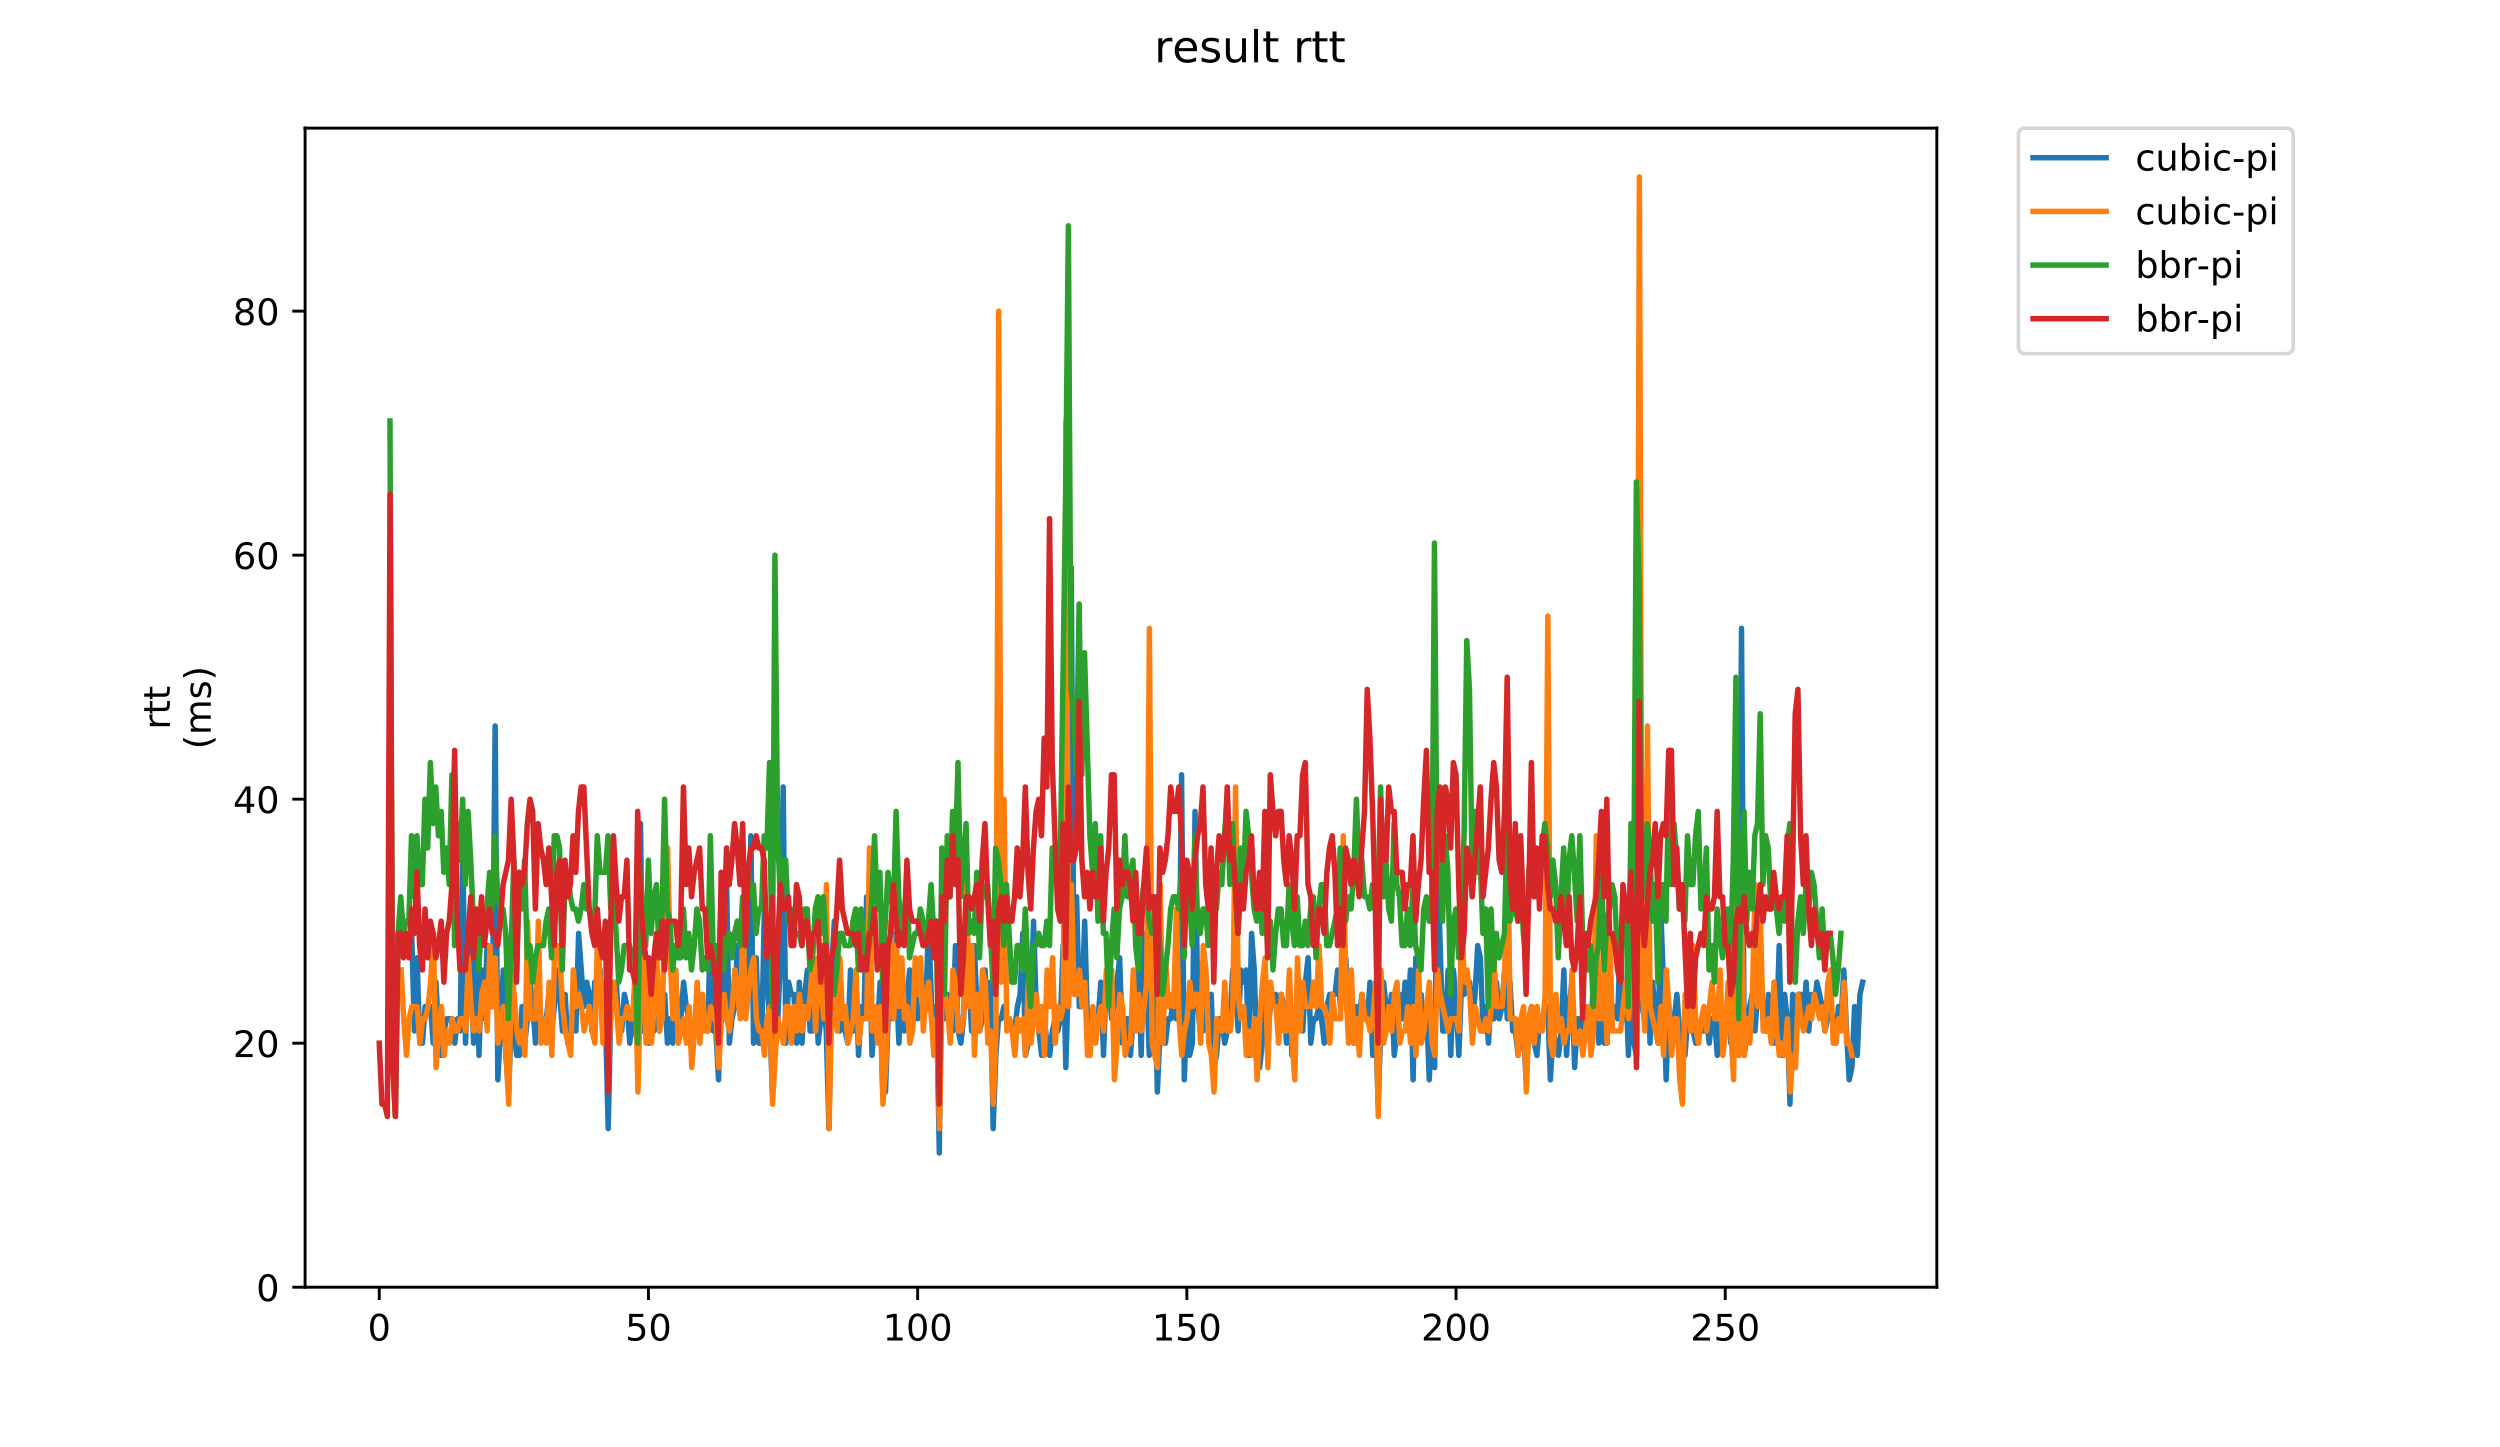 <?xml version="1.0" encoding="utf-8" standalone="no"?>
<!DOCTYPE svg PUBLIC "-//W3C//DTD SVG 1.1//EN"
  "http://www.w3.org/Graphics/SVG/1.1/DTD/svg11.dtd">
<!-- Created with matplotlib (https://matplotlib.org/) -->
<svg height="396pt" version="1.1" viewBox="0 0 684 396" width="684pt" xmlns="http://www.w3.org/2000/svg" xmlns:xlink="http://www.w3.org/1999/xlink">
 <defs>
  <style type="text/css">
*{stroke-linecap:butt;stroke-linejoin:round;}
  </style>
 </defs>
 <g id="figure_1">
  <g id="patch_1">
   <path d="M 0 396 
L 684 396 
L 684 0 
L 0 0 
z
" style="fill:#ffffff;"/>
  </g>
  <g id="axes_1">
   <g id="patch_2">
    <path d="M 83.472 352.174 
L 529.913 352.174 
L 529.913 35.062 
L 83.472 35.062 
z
" style="fill:#ffffff;"/>
   </g>
   <g id="matplotlib.axis_1">
    <g id="xtick_1">
     <g id="line2d_1">
      <defs>
       <path d="M 0 0 
L 0 3.5 
" id="mbe1b41f28a" style="stroke:#000000;stroke-width:0.8;"/>
      </defs>
      <g>
       <use style="stroke:#000000;stroke-width:0.8;" x="103.765" xlink:href="#mbe1b41f28a" y="352.174"/>
      </g>
     </g>
     <g id="text_1">
      <!-- 0 -->
      <defs>
       <path d="M 31.781 66.406 
Q 24.172 66.406 20.328 58.906 
Q 16.5 51.422 16.5 36.375 
Q 16.5 21.391 20.328 13.891 
Q 24.172 6.391 31.781 6.391 
Q 39.453 6.391 43.281 13.891 
Q 47.125 21.391 47.125 36.375 
Q 47.125 51.422 43.281 58.906 
Q 39.453 66.406 31.781 66.406 
z
M 31.781 74.219 
Q 44.047 74.219 50.516 64.516 
Q 56.984 54.828 56.984 36.375 
Q 56.984 17.969 50.516 8.266 
Q 44.047 -1.422 31.781 -1.422 
Q 19.531 -1.422 13.062 8.266 
Q 6.594 17.969 6.594 36.375 
Q 6.594 54.828 13.062 64.516 
Q 19.531 74.219 31.781 74.219 
z
" id="DejaVuSans-48"/>
      </defs>
      <g transform="translate(100.584 366.773)scale(0.1 -0.1)">
       <use xlink:href="#DejaVuSans-48"/>
      </g>
     </g>
    </g>
    <g id="xtick_2">
     <g id="line2d_2">
      <g>
       <use style="stroke:#000000;stroke-width:0.8;" x="177.417" xlink:href="#mbe1b41f28a" y="352.174"/>
      </g>
     </g>
     <g id="text_2">
      <!-- 50 -->
      <defs>
       <path d="M 10.797 72.906 
L 49.516 72.906 
L 49.516 64.594 
L 19.828 64.594 
L 19.828 46.734 
Q 21.969 47.469 24.109 47.828 
Q 26.266 48.188 28.422 48.188 
Q 40.625 48.188 47.75 41.5 
Q 54.891 34.812 54.891 23.391 
Q 54.891 11.625 47.562 5.094 
Q 40.234 -1.422 26.906 -1.422 
Q 22.312 -1.422 17.547 -0.641 
Q 12.797 0.141 7.719 1.703 
L 7.719 11.625 
Q 12.109 9.234 16.797 8.062 
Q 21.484 6.891 26.703 6.891 
Q 35.156 6.891 40.078 11.328 
Q 45.016 15.766 45.016 23.391 
Q 45.016 31 40.078 35.438 
Q 35.156 39.891 26.703 39.891 
Q 22.75 39.891 18.812 39.016 
Q 14.891 38.141 10.797 36.281 
z
" id="DejaVuSans-53"/>
      </defs>
      <g transform="translate(171.054 366.773)scale(0.1 -0.1)">
       <use xlink:href="#DejaVuSans-53"/>
       <use x="63.623" xlink:href="#DejaVuSans-48"/>
      </g>
     </g>
    </g>
    <g id="xtick_3">
     <g id="line2d_3">
      <g>
       <use style="stroke:#000000;stroke-width:0.8;" x="251.069" xlink:href="#mbe1b41f28a" y="352.174"/>
      </g>
     </g>
     <g id="text_3">
      <!-- 100 -->
      <defs>
       <path d="M 12.406 8.297 
L 28.516 8.297 
L 28.516 63.922 
L 10.984 60.406 
L 10.984 69.391 
L 28.422 72.906 
L 38.281 72.906 
L 38.281 8.297 
L 54.391 8.297 
L 54.391 0 
L 12.406 0 
z
" id="DejaVuSans-49"/>
      </defs>
      <g transform="translate(241.525 366.773)scale(0.1 -0.1)">
       <use xlink:href="#DejaVuSans-49"/>
       <use x="63.623" xlink:href="#DejaVuSans-48"/>
       <use x="127.246" xlink:href="#DejaVuSans-48"/>
      </g>
     </g>
    </g>
    <g id="xtick_4">
     <g id="line2d_4">
      <g>
       <use style="stroke:#000000;stroke-width:0.8;" x="324.72" xlink:href="#mbe1b41f28a" y="352.174"/>
      </g>
     </g>
     <g id="text_4">
      <!-- 150 -->
      <g transform="translate(315.177 366.773)scale(0.1 -0.1)">
       <use xlink:href="#DejaVuSans-49"/>
       <use x="63.623" xlink:href="#DejaVuSans-53"/>
       <use x="127.246" xlink:href="#DejaVuSans-48"/>
      </g>
     </g>
    </g>
    <g id="xtick_5">
     <g id="line2d_5">
      <g>
       <use style="stroke:#000000;stroke-width:0.8;" x="398.372" xlink:href="#mbe1b41f28a" y="352.174"/>
      </g>
     </g>
     <g id="text_5">
      <!-- 200 -->
      <defs>
       <path d="M 19.188 8.297 
L 53.609 8.297 
L 53.609 0 
L 7.328 0 
L 7.328 8.297 
Q 12.938 14.109 22.625 23.891 
Q 32.328 33.688 34.812 36.531 
Q 39.547 41.844 41.422 45.531 
Q 43.312 49.219 43.312 52.781 
Q 43.312 58.594 39.234 62.25 
Q 35.156 65.922 28.609 65.922 
Q 23.969 65.922 18.812 64.312 
Q 13.672 62.703 7.812 59.422 
L 7.812 69.391 
Q 13.766 71.781 18.938 73 
Q 24.125 74.219 28.422 74.219 
Q 39.75 74.219 46.484 68.547 
Q 53.219 62.891 53.219 53.422 
Q 53.219 48.922 51.531 44.891 
Q 49.859 40.875 45.406 35.406 
Q 44.188 33.984 37.641 27.219 
Q 31.109 20.453 19.188 8.297 
z
" id="DejaVuSans-50"/>
      </defs>
      <g transform="translate(388.828 366.773)scale(0.1 -0.1)">
       <use xlink:href="#DejaVuSans-50"/>
       <use x="63.623" xlink:href="#DejaVuSans-48"/>
       <use x="127.246" xlink:href="#DejaVuSans-48"/>
      </g>
     </g>
    </g>
    <g id="xtick_6">
     <g id="line2d_6">
      <g>
       <use style="stroke:#000000;stroke-width:0.8;" x="472.024" xlink:href="#mbe1b41f28a" y="352.174"/>
      </g>
     </g>
     <g id="text_6">
      <!-- 250 -->
      <g transform="translate(462.48 366.773)scale(0.1 -0.1)">
       <use xlink:href="#DejaVuSans-50"/>
       <use x="63.623" xlink:href="#DejaVuSans-53"/>
       <use x="127.246" xlink:href="#DejaVuSans-48"/>
      </g>
     </g>
    </g>
   </g>
   <g id="matplotlib.axis_2">
    <g id="ytick_1">
     <g id="line2d_7">
      <defs>
       <path d="M 0 0 
L -3.5 0 
" id="mf3fa803f51" style="stroke:#000000;stroke-width:0.8;"/>
      </defs>
      <g>
       <use style="stroke:#000000;stroke-width:0.8;" x="83.472" xlink:href="#mf3fa803f51" y="352.174"/>
      </g>
     </g>
     <g id="text_7">
      <!-- 0 -->
      <g transform="translate(70.11 355.973)scale(0.1 -0.1)">
       <use xlink:href="#DejaVuSans-48"/>
      </g>
     </g>
    </g>
    <g id="ytick_2">
     <g id="line2d_8">
      <g>
       <use style="stroke:#000000;stroke-width:0.8;" x="83.472" xlink:href="#mf3fa803f51" y="285.414"/>
      </g>
     </g>
     <g id="text_8">
      <!-- 20 -->
      <g transform="translate(63.747 289.213)scale(0.1 -0.1)">
       <use xlink:href="#DejaVuSans-50"/>
       <use x="63.623" xlink:href="#DejaVuSans-48"/>
      </g>
     </g>
    </g>
    <g id="ytick_3">
     <g id="line2d_9">
      <g>
       <use style="stroke:#000000;stroke-width:0.8;" x="83.472" xlink:href="#mf3fa803f51" y="218.653"/>
      </g>
     </g>
     <g id="text_9">
      <!-- 40 -->
      <defs>
       <path d="M 37.797 64.312 
L 12.891 25.391 
L 37.797 25.391 
z
M 35.203 72.906 
L 47.609 72.906 
L 47.609 25.391 
L 58.016 25.391 
L 58.016 17.188 
L 47.609 17.188 
L 47.609 0 
L 37.797 0 
L 37.797 17.188 
L 4.891 17.188 
L 4.891 26.703 
z
" id="DejaVuSans-52"/>
      </defs>
      <g transform="translate(63.747 222.453)scale(0.1 -0.1)">
       <use xlink:href="#DejaVuSans-52"/>
       <use x="63.623" xlink:href="#DejaVuSans-48"/>
      </g>
     </g>
    </g>
    <g id="ytick_4">
     <g id="line2d_10">
      <g>
       <use style="stroke:#000000;stroke-width:0.8;" x="83.472" xlink:href="#mf3fa803f51" y="151.893"/>
      </g>
     </g>
     <g id="text_10">
      <!-- 60 -->
      <defs>
       <path d="M 33.016 40.375 
Q 26.375 40.375 22.484 35.828 
Q 18.609 31.297 18.609 23.391 
Q 18.609 15.531 22.484 10.953 
Q 26.375 6.391 33.016 6.391 
Q 39.656 6.391 43.531 10.953 
Q 47.406 15.531 47.406 23.391 
Q 47.406 31.297 43.531 35.828 
Q 39.656 40.375 33.016 40.375 
z
M 52.594 71.297 
L 52.594 62.312 
Q 48.875 64.062 45.094 64.984 
Q 41.312 65.922 37.594 65.922 
Q 27.828 65.922 22.672 59.328 
Q 17.531 52.734 16.797 39.406 
Q 19.672 43.656 24.016 45.922 
Q 28.375 48.188 33.594 48.188 
Q 44.578 48.188 50.953 41.516 
Q 57.328 34.859 57.328 23.391 
Q 57.328 12.156 50.688 5.359 
Q 44.047 -1.422 33.016 -1.422 
Q 20.359 -1.422 13.672 8.266 
Q 6.984 17.969 6.984 36.375 
Q 6.984 53.656 15.188 63.938 
Q 23.391 74.219 37.203 74.219 
Q 40.922 74.219 44.703 73.484 
Q 48.484 72.75 52.594 71.297 
z
" id="DejaVuSans-54"/>
      </defs>
      <g transform="translate(63.747 155.692)scale(0.1 -0.1)">
       <use xlink:href="#DejaVuSans-54"/>
       <use x="63.623" xlink:href="#DejaVuSans-48"/>
      </g>
     </g>
    </g>
    <g id="ytick_5">
     <g id="line2d_11">
      <g>
       <use style="stroke:#000000;stroke-width:0.8;" x="83.472" xlink:href="#mf3fa803f51" y="85.133"/>
      </g>
     </g>
     <g id="text_11">
      <!-- 80 -->
      <defs>
       <path d="M 31.781 34.625 
Q 24.75 34.625 20.719 30.859 
Q 16.703 27.094 16.703 20.516 
Q 16.703 13.922 20.719 10.156 
Q 24.75 6.391 31.781 6.391 
Q 38.812 6.391 42.859 10.172 
Q 46.922 13.969 46.922 20.516 
Q 46.922 27.094 42.891 30.859 
Q 38.875 34.625 31.781 34.625 
z
M 21.922 38.812 
Q 15.578 40.375 12.031 44.719 
Q 8.5 49.078 8.5 55.328 
Q 8.5 64.062 14.719 69.141 
Q 20.953 74.219 31.781 74.219 
Q 42.672 74.219 48.875 69.141 
Q 55.078 64.062 55.078 55.328 
Q 55.078 49.078 51.531 44.719 
Q 48 40.375 41.703 38.812 
Q 48.828 37.156 52.797 32.312 
Q 56.781 27.484 56.781 20.516 
Q 56.781 9.906 50.312 4.234 
Q 43.844 -1.422 31.781 -1.422 
Q 19.734 -1.422 13.25 4.234 
Q 6.781 9.906 6.781 20.516 
Q 6.781 27.484 10.781 32.312 
Q 14.797 37.156 21.922 38.812 
z
M 18.312 54.391 
Q 18.312 48.734 21.844 45.562 
Q 25.391 42.391 31.781 42.391 
Q 38.141 42.391 41.719 45.562 
Q 45.312 48.734 45.312 54.391 
Q 45.312 60.062 41.719 63.234 
Q 38.141 66.406 31.781 66.406 
Q 25.391 66.406 21.844 63.234 
Q 18.312 60.062 18.312 54.391 
z
" id="DejaVuSans-56"/>
      </defs>
      <g transform="translate(63.747 88.932)scale(0.1 -0.1)">
       <use xlink:href="#DejaVuSans-56"/>
       <use x="63.623" xlink:href="#DejaVuSans-48"/>
      </g>
     </g>
    </g>
    <g id="text_12">
     <!-- rtt -->
     <defs>
      <path d="M 41.109 46.297 
Q 39.594 47.172 37.812 47.578 
Q 36.031 48 33.891 48 
Q 26.266 48 22.188 43.047 
Q 18.109 38.094 18.109 28.812 
L 18.109 0 
L 9.078 0 
L 9.078 54.688 
L 18.109 54.688 
L 18.109 46.188 
Q 20.953 51.172 25.484 53.578 
Q 30.031 56 36.531 56 
Q 37.453 56 38.578 55.875 
Q 39.703 55.766 41.062 55.516 
z
" id="DejaVuSans-114"/>
      <path d="M 18.312 70.219 
L 18.312 54.688 
L 36.812 54.688 
L 36.812 47.703 
L 18.312 47.703 
L 18.312 18.016 
Q 18.312 11.328 20.141 9.422 
Q 21.969 7.516 27.594 7.516 
L 36.812 7.516 
L 36.812 0 
L 27.594 0 
Q 17.188 0 13.234 3.875 
Q 9.281 7.766 9.281 18.016 
L 9.281 47.703 
L 2.688 47.703 
L 2.688 54.688 
L 9.281 54.688 
L 9.281 70.219 
z
" id="DejaVuSans-116"/>
     </defs>
     <g transform="translate(46.47 199.594)rotate(-90)scale(0.1 -0.1)">
      <use xlink:href="#DejaVuSans-114"/>
      <use x="41.113" xlink:href="#DejaVuSans-116"/>
      <use x="80.322" xlink:href="#DejaVuSans-116"/>
     </g>
     <!-- (ms) -->
     <defs>
      <path d="M 31 75.875 
Q 24.469 64.656 21.281 53.656 
Q 18.109 42.672 18.109 31.391 
Q 18.109 20.125 21.312 9.062 
Q 24.516 -2 31 -13.188 
L 23.188 -13.188 
Q 15.875 -1.703 12.234 9.375 
Q 8.594 20.453 8.594 31.391 
Q 8.594 42.281 12.203 53.312 
Q 15.828 64.359 23.188 75.875 
z
" id="DejaVuSans-40"/>
      <path d="M 52 44.188 
Q 55.375 50.25 60.062 53.125 
Q 64.75 56 71.094 56 
Q 79.641 56 84.281 50.016 
Q 88.922 44.047 88.922 33.016 
L 88.922 0 
L 79.891 0 
L 79.891 32.719 
Q 79.891 40.578 77.094 44.375 
Q 74.312 48.188 68.609 48.188 
Q 61.625 48.188 57.562 43.547 
Q 53.516 38.922 53.516 30.906 
L 53.516 0 
L 44.484 0 
L 44.484 32.719 
Q 44.484 40.625 41.703 44.406 
Q 38.922 48.188 33.109 48.188 
Q 26.219 48.188 22.156 43.531 
Q 18.109 38.875 18.109 30.906 
L 18.109 0 
L 9.078 0 
L 9.078 54.688 
L 18.109 54.688 
L 18.109 46.188 
Q 21.188 51.219 25.484 53.609 
Q 29.781 56 35.688 56 
Q 41.656 56 45.828 52.969 
Q 50 49.953 52 44.188 
z
" id="DejaVuSans-109"/>
      <path d="M 44.281 53.078 
L 44.281 44.578 
Q 40.484 46.531 36.375 47.5 
Q 32.281 48.484 27.875 48.484 
Q 21.188 48.484 17.844 46.438 
Q 14.5 44.391 14.5 40.281 
Q 14.5 37.156 16.891 35.375 
Q 19.281 33.594 26.516 31.984 
L 29.594 31.297 
Q 39.156 29.25 43.188 25.516 
Q 47.219 21.781 47.219 15.094 
Q 47.219 7.469 41.188 3.016 
Q 35.156 -1.422 24.609 -1.422 
Q 20.219 -1.422 15.453 -0.562 
Q 10.688 0.297 5.422 2 
L 5.422 11.281 
Q 10.406 8.688 15.234 7.391 
Q 20.062 6.109 24.812 6.109 
Q 31.156 6.109 34.562 8.281 
Q 37.984 10.453 37.984 14.406 
Q 37.984 18.062 35.516 20.016 
Q 33.062 21.969 24.703 23.781 
L 21.578 24.516 
Q 13.234 26.266 9.516 29.906 
Q 5.812 33.547 5.812 39.891 
Q 5.812 47.609 11.281 51.797 
Q 16.75 56 26.812 56 
Q 31.781 56 36.172 55.266 
Q 40.578 54.547 44.281 53.078 
z
" id="DejaVuSans-115"/>
      <path d="M 8.016 75.875 
L 15.828 75.875 
Q 23.141 64.359 26.781 53.312 
Q 30.422 42.281 30.422 31.391 
Q 30.422 20.453 26.781 9.375 
Q 23.141 -1.703 15.828 -13.188 
L 8.016 -13.188 
Q 14.5 -2 17.703 9.062 
Q 20.906 20.125 20.906 31.391 
Q 20.906 42.672 17.703 53.656 
Q 14.5 64.656 8.016 75.875 
z
" id="DejaVuSans-41"/>
     </defs>
     <g transform="translate(57.668 204.995)rotate(-90)scale(0.1 -0.1)">
      <use xlink:href="#DejaVuSans-40"/>
      <use x="39.014" xlink:href="#DejaVuSans-109"/>
      <use x="136.426" xlink:href="#DejaVuSans-115"/>
      <use x="188.525" xlink:href="#DejaVuSans-41"/>
     </g>
    </g>
   </g>
   <g id="line2d_12">
    <path clip-path="url(#pd349d52044)" d="M 112.637 255.372 
L 113.374 282.076 
L 114.11 262.048 
L 114.847 285.414 
L 115.583 285.414 
L 116.32 275.4 
L 117.793 275.4 
L 118.529 285.414 
L 119.266 268.724 
L 120.002 282.076 
L 120.739 288.752 
L 121.475 282.076 
L 122.212 278.738 
L 123.685 278.738 
L 124.421 285.414 
L 125.158 278.738 
L 125.895 282.076 
L 126.631 232.006 
L 127.368 285.414 
L 128.104 255.372 
L 128.841 265.386 
L 129.577 285.414 
L 130.314 255.372 
L 131.05 288.752 
L 131.787 265.386 
L 132.523 278.738 
L 133.26 258.71 
L 133.996 275.4 
L 134.733 275.4 
L 135.469 198.625 
L 136.206 295.428 
L 136.942 282.076 
L 137.679 265.386 
L 138.415 288.752 
L 139.152 298.766 
L 139.888 278.738 
L 140.625 282.076 
L 141.361 288.752 
L 142.098 288.752 
L 142.834 275.4 
L 143.571 285.414 
L 144.307 278.738 
L 145.044 268.724 
L 145.78 275.4 
L 146.517 285.414 
L 147.254 272.062 
L 147.99 278.738 
L 149.463 278.738 
L 150.2 272.062 
L 150.936 282.076 
L 151.673 275.4 
L 152.409 265.386 
L 153.146 272.062 
L 153.882 282.076 
L 154.619 272.062 
L 155.355 285.414 
L 156.092 282.076 
L 156.828 275.4 
L 157.565 282.076 
L 158.301 255.372 
L 159.774 275.4 
L 160.511 268.724 
L 161.247 272.062 
L 161.984 282.076 
L 162.72 268.724 
L 163.457 272.062 
L 164.193 265.386 
L 164.93 282.076 
L 165.666 278.738 
L 166.403 308.78 
L 167.139 275.4 
L 168.613 268.724 
L 169.349 282.076 
L 170.086 282.076 
L 170.822 272.062 
L 171.559 275.4 
L 172.295 285.414 
L 173.032 278.738 
L 174.505 285.414 
L 175.241 225.329 
L 175.978 282.076 
L 176.714 278.738 
L 177.451 285.414 
L 178.187 278.738 
L 178.924 282.076 
L 179.66 275.4 
L 180.397 282.076 
L 181.133 275.4 
L 181.87 272.062 
L 182.606 285.414 
L 183.343 278.738 
L 184.079 285.414 
L 184.816 265.386 
L 185.552 282.076 
L 186.289 278.738 
L 187.025 268.724 
L 187.762 275.4 
L 189.235 282.076 
L 189.972 282.076 
L 191.445 275.4 
L 192.181 282.076 
L 192.918 278.738 
L 193.654 282.076 
L 194.391 252.034 
L 195.127 282.076 
L 195.864 282.076 
L 196.6 295.428 
L 197.337 255.372 
L 198.073 278.738 
L 198.81 242.02 
L 199.546 285.414 
L 200.283 278.738 
L 201.019 275.4 
L 201.756 258.71 
L 202.492 265.386 
L 203.229 275.4 
L 203.965 272.062 
L 204.702 272.062 
L 205.438 228.668 
L 206.175 285.414 
L 206.911 262.048 
L 207.648 285.414 
L 208.384 285.414 
L 209.121 248.696 
L 209.858 268.724 
L 210.594 278.738 
L 211.331 298.766 
L 212.067 278.738 
L 212.804 278.738 
L 213.54 262.048 
L 214.277 215.315 
L 215.013 285.414 
L 215.75 268.724 
L 216.486 272.062 
L 217.223 272.062 
L 217.959 285.414 
L 218.696 268.724 
L 219.432 285.414 
L 220.169 272.062 
L 220.905 265.386 
L 221.642 282.076 
L 222.378 282.076 
L 223.115 265.386 
L 223.851 285.414 
L 225.324 272.062 
L 226.061 282.076 
L 226.797 308.78 
L 227.534 265.386 
L 228.27 252.034 
L 229.007 272.062 
L 229.744 282.076 
L 230.48 278.738 
L 231.953 285.414 
L 232.69 265.386 
L 233.426 282.076 
L 234.163 268.724 
L 234.899 288.752 
L 235.636 275.4 
L 236.372 278.738 
L 237.109 245.358 
L 237.845 258.71 
L 238.582 288.752 
L 239.318 278.738 
L 240.055 282.076 
L 240.791 268.724 
L 241.528 298.766 
L 242.264 298.766 
L 243.001 278.738 
L 243.737 278.738 
L 244.474 255.372 
L 245.21 268.724 
L 245.947 285.414 
L 246.683 268.724 
L 247.42 282.076 
L 248.156 272.062 
L 248.893 265.386 
L 249.629 282.076 
L 250.366 265.386 
L 251.103 278.738 
L 251.839 275.4 
L 252.576 278.738 
L 253.312 275.4 
L 254.049 252.034 
L 254.785 272.062 
L 255.522 288.752 
L 256.258 275.4 
L 256.995 315.456 
L 257.731 245.358 
L 258.468 278.738 
L 259.204 272.062 
L 259.941 282.076 
L 260.677 282.076 
L 261.414 258.71 
L 262.15 282.076 
L 262.887 285.414 
L 263.623 278.738 
L 264.36 258.71 
L 265.096 268.724 
L 265.833 282.076 
L 266.569 258.71 
L 267.306 275.4 
L 268.042 282.076 
L 268.779 278.738 
L 269.515 265.386 
L 270.252 278.738 
L 270.988 268.724 
L 271.725 308.78 
L 272.462 288.752 
L 273.198 278.738 
L 273.935 278.738 
L 274.671 275.4 
L 275.408 278.738 
L 276.144 278.738 
L 276.881 282.076 
L 277.617 282.076 
L 278.354 275.4 
L 279.09 272.062 
L 279.827 255.372 
L 280.563 288.752 
L 281.3 285.414 
L 282.036 275.4 
L 282.773 252.034 
L 283.509 275.4 
L 284.982 288.752 
L 285.719 278.738 
L 286.455 285.414 
L 287.192 288.752 
L 287.928 282.076 
L 288.665 278.738 
L 289.401 282.076 
L 290.138 278.738 
L 290.874 258.71 
L 291.611 292.09 
L 292.348 265.386 
L 293.084 155.231 
L 293.821 268.724 
L 294.557 245.358 
L 295.294 275.4 
L 296.03 275.4 
L 296.767 252.034 
L 297.503 278.738 
L 298.24 282.076 
L 298.976 278.738 
L 299.713 282.076 
L 300.449 278.738 
L 301.186 268.724 
L 301.922 288.752 
L 302.659 268.724 
L 303.395 268.724 
L 304.132 278.738 
L 304.868 275.4 
L 306.341 262.048 
L 307.078 285.414 
L 307.814 278.738 
L 308.551 278.738 
L 309.287 288.752 
L 310.024 278.738 
L 310.76 278.738 
L 311.497 265.386 
L 312.233 288.752 
L 312.97 255.372 
L 313.707 268.724 
L 314.443 288.752 
L 315.18 282.076 
L 315.916 265.386 
L 316.653 298.766 
L 317.389 282.076 
L 318.126 278.738 
L 318.862 285.414 
L 319.599 278.738 
L 320.335 278.738 
L 321.072 272.062 
L 321.808 278.738 
L 322.545 275.4 
L 323.281 211.977 
L 324.018 295.428 
L 324.754 275.4 
L 325.491 288.752 
L 326.227 285.414 
L 326.964 221.991 
L 327.7 275.4 
L 328.437 282.076 
L 329.173 282.076 
L 329.91 272.062 
L 330.646 282.076 
L 331.383 272.062 
L 332.119 292.09 
L 332.856 288.752 
L 333.592 278.738 
L 334.329 278.738 
L 335.066 285.414 
L 336.539 278.738 
L 337.275 265.386 
L 338.012 268.724 
L 338.748 282.076 
L 339.485 265.386 
L 340.221 268.724 
L 340.958 265.386 
L 341.694 288.752 
L 342.431 255.372 
L 343.167 265.386 
L 343.904 288.752 
L 344.64 292.09 
L 345.377 285.414 
L 346.113 272.062 
L 346.85 282.076 
L 347.586 275.4 
L 348.323 272.062 
L 349.059 272.062 
L 349.796 282.076 
L 350.532 272.062 
L 351.269 275.4 
L 352.005 285.414 
L 352.742 272.062 
L 353.478 288.752 
L 354.215 285.414 
L 354.952 275.4 
L 355.688 268.724 
L 356.425 282.076 
L 357.161 268.724 
L 357.898 262.048 
L 358.634 285.414 
L 359.371 278.738 
L 360.107 278.738 
L 360.844 275.4 
L 361.58 278.738 
L 362.317 285.414 
L 363.053 275.4 
L 363.79 272.062 
L 365.263 272.062 
L 365.999 265.386 
L 366.736 275.4 
L 368.209 262.048 
L 368.945 275.4 
L 369.682 278.738 
L 370.418 285.414 
L 371.155 275.4 
L 371.891 278.738 
L 372.628 272.062 
L 373.364 278.738 
L 374.101 278.738 
L 374.837 268.724 
L 375.574 288.752 
L 376.311 275.4 
L 377.047 302.104 
L 377.784 282.076 
L 378.52 268.724 
L 379.257 275.4 
L 379.993 278.738 
L 380.73 272.062 
L 381.466 288.752 
L 382.203 282.076 
L 382.939 272.062 
L 383.676 278.738 
L 384.412 268.724 
L 385.149 278.738 
L 385.885 265.386 
L 386.622 295.428 
L 387.358 262.048 
L 388.095 272.062 
L 388.831 272.062 
L 389.568 282.076 
L 390.304 275.4 
L 391.041 295.428 
L 391.777 278.738 
L 392.514 292.09 
L 393.25 232.006 
L 394.723 282.076 
L 395.46 282.076 
L 396.196 265.386 
L 396.933 288.752 
L 397.67 265.386 
L 398.406 275.4 
L 399.143 288.752 
L 399.879 268.724 
L 400.616 272.062 
L 401.352 268.724 
L 402.089 268.724 
L 402.825 282.076 
L 403.562 272.062 
L 404.298 258.71 
L 405.035 262.048 
L 405.771 282.076 
L 406.508 275.4 
L 407.244 285.414 
L 407.981 272.062 
L 408.717 278.738 
L 409.454 268.724 
L 410.19 278.738 
L 410.927 275.4 
L 411.663 265.386 
L 412.4 278.738 
L 413.136 268.724 
L 413.873 282.076 
L 414.609 282.076 
L 415.346 288.752 
L 416.082 282.076 
L 416.819 282.076 
L 417.556 295.428 
L 418.292 278.738 
L 419.029 275.4 
L 419.765 285.414 
L 420.502 288.752 
L 421.238 278.738 
L 421.975 278.738 
L 422.711 275.4 
L 423.448 275.4 
L 424.184 295.428 
L 424.921 282.076 
L 426.394 288.752 
L 427.13 282.076 
L 427.867 265.386 
L 428.603 288.752 
L 429.34 275.4 
L 430.076 268.724 
L 430.813 292.09 
L 431.549 278.738 
L 432.286 278.738 
L 433.022 282.076 
L 433.759 275.4 
L 434.495 282.076 
L 435.232 282.076 
L 435.968 268.724 
L 436.705 265.386 
L 437.441 285.414 
L 438.178 268.724 
L 438.915 285.414 
L 439.651 285.414 
L 440.388 272.062 
L 441.124 278.738 
L 441.861 275.4 
L 442.597 278.738 
L 443.334 255.372 
L 444.07 278.738 
L 444.807 268.724 
L 445.543 288.752 
L 446.28 252.034 
L 447.016 285.414 
L 447.753 288.752 
L 448.489 175.259 
L 449.226 275.4 
L 449.962 278.738 
L 450.699 242.02 
L 451.435 285.414 
L 452.172 268.724 
L 452.908 278.738 
L 453.645 285.414 
L 454.381 248.696 
L 455.118 268.724 
L 455.854 295.428 
L 456.591 275.4 
L 457.327 285.414 
L 458.8 272.062 
L 459.537 282.076 
L 460.274 288.752 
L 461.01 288.752 
L 461.747 278.738 
L 462.483 275.4 
L 463.22 282.076 
L 463.956 285.414 
L 464.693 282.076 
L 466.166 282.076 
L 466.902 278.738 
L 467.639 285.414 
L 468.375 278.738 
L 469.112 278.738 
L 469.848 288.752 
L 470.585 272.062 
L 471.321 285.414 
L 472.058 282.076 
L 472.794 272.062 
L 473.531 285.414 
L 474.267 275.4 
L 475.004 252.034 
L 475.74 288.752 
L 476.477 171.921 
L 477.213 288.752 
L 478.686 275.4 
L 479.423 272.062 
L 480.16 282.076 
L 481.633 262.048 
L 482.369 278.738 
L 483.106 282.076 
L 483.842 272.062 
L 484.579 275.4 
L 485.315 285.414 
L 486.052 282.076 
L 486.788 258.71 
L 487.525 288.752 
L 488.261 272.062 
L 488.998 278.738 
L 489.734 302.104 
L 490.471 272.062 
L 491.207 288.752 
L 491.944 272.062 
L 492.68 272.062 
L 493.417 278.738 
L 494.153 268.724 
L 494.89 282.076 
L 495.626 272.062 
L 496.363 275.4 
L 497.099 268.724 
L 498.572 275.4 
L 499.309 282.076 
L 500.782 275.4 
L 501.519 278.738 
L 502.255 285.414 
L 502.992 275.4 
L 503.728 278.738 
L 504.465 265.386 
L 505.201 282.076 
L 505.938 295.428 
L 506.674 292.09 
L 507.411 275.4 
L 508.147 288.752 
L 508.884 272.062 
L 509.62 268.724 
L 509.62 268.724 
" style="fill:none;stroke:#1f77b4;stroke-linecap:square;stroke-width:1.5;"/>
   </g>
   <g id="line2d_13">
    <path clip-path="url(#pd349d52044)" d="M 109.731 265.386 
L 110.467 278.738 
L 111.204 288.752 
L 111.94 278.738 
L 112.677 275.4 
L 114.15 275.4 
L 114.887 285.414 
L 115.623 278.738 
L 116.36 278.738 
L 117.096 275.4 
L 117.833 268.724 
L 118.569 255.372 
L 119.306 292.09 
L 120.042 282.076 
L 120.779 275.4 
L 121.515 288.752 
L 122.252 282.076 
L 122.988 285.414 
L 123.725 278.738 
L 124.461 282.076 
L 125.198 282.076 
L 125.934 278.738 
L 126.671 278.738 
L 127.407 282.076 
L 128.144 262.048 
L 128.88 275.4 
L 129.617 282.076 
L 130.353 278.738 
L 131.09 282.076 
L 131.826 272.062 
L 132.563 268.724 
L 133.299 282.076 
L 134.036 258.71 
L 134.772 275.4 
L 135.509 262.048 
L 136.246 285.414 
L 136.982 282.076 
L 137.719 275.4 
L 139.192 302.104 
L 139.928 265.386 
L 140.665 272.062 
L 141.401 282.076 
L 142.138 285.414 
L 142.874 282.076 
L 143.611 288.752 
L 144.347 252.034 
L 145.084 278.738 
L 146.557 278.738 
L 147.293 252.034 
L 148.03 285.414 
L 148.766 278.738 
L 149.503 285.414 
L 150.239 268.724 
L 150.976 288.752 
L 151.712 262.048 
L 152.449 258.71 
L 153.185 262.048 
L 153.922 275.4 
L 154.658 282.076 
L 156.132 288.752 
L 156.868 265.386 
L 157.605 275.4 
L 158.341 272.062 
L 159.078 275.4 
L 159.814 282.076 
L 161.287 275.4 
L 162.024 282.076 
L 162.76 285.414 
L 163.497 255.372 
L 164.233 268.724 
L 164.97 285.414 
L 165.706 268.724 
L 166.443 292.09 
L 167.179 275.4 
L 167.916 268.724 
L 168.652 275.4 
L 169.389 285.414 
L 170.125 278.738 
L 170.862 278.738 
L 171.598 275.4 
L 172.335 278.738 
L 173.071 278.738 
L 173.808 265.386 
L 174.544 298.766 
L 175.281 268.724 
L 176.017 262.048 
L 176.754 285.414 
L 177.491 262.048 
L 178.227 285.414 
L 178.964 275.4 
L 179.7 262.048 
L 180.437 282.076 
L 181.173 278.738 
L 181.91 248.696 
L 182.646 232.006 
L 183.383 262.048 
L 184.119 278.738 
L 184.856 265.386 
L 185.592 285.414 
L 187.065 278.738 
L 187.802 285.414 
L 188.538 275.4 
L 189.275 292.09 
L 190.011 282.076 
L 190.748 268.724 
L 191.484 285.414 
L 192.221 272.062 
L 192.957 282.076 
L 193.694 282.076 
L 194.43 275.4 
L 195.167 278.738 
L 195.903 278.738 
L 196.64 292.09 
L 197.376 278.738 
L 198.113 272.062 
L 198.85 278.738 
L 199.586 282.076 
L 200.323 275.4 
L 201.059 265.386 
L 202.532 278.738 
L 203.269 252.034 
L 204.005 278.738 
L 205.478 265.386 
L 206.215 262.048 
L 206.951 278.738 
L 207.688 282.076 
L 208.424 282.076 
L 209.161 288.752 
L 209.897 278.738 
L 210.634 275.4 
L 211.37 302.104 
L 212.107 288.752 
L 212.843 278.738 
L 214.316 285.414 
L 215.053 275.4 
L 215.789 275.4 
L 216.526 285.414 
L 217.262 275.4 
L 217.999 282.076 
L 218.736 272.062 
L 219.472 282.076 
L 220.209 275.4 
L 220.945 278.738 
L 221.682 272.062 
L 222.418 262.048 
L 223.155 282.076 
L 223.891 262.048 
L 224.628 268.724 
L 225.364 278.738 
L 226.101 242.02 
L 226.837 308.78 
L 227.574 272.062 
L 228.31 275.4 
L 229.047 282.076 
L 229.783 262.048 
L 230.52 278.738 
L 231.256 275.4 
L 231.993 285.414 
L 233.466 278.738 
L 234.202 265.386 
L 234.939 285.414 
L 235.675 278.738 
L 237.148 278.738 
L 237.885 232.006 
L 238.621 282.076 
L 239.358 275.4 
L 240.095 285.414 
L 240.831 275.4 
L 241.568 302.104 
L 242.304 292.09 
L 243.041 275.4 
L 243.777 252.034 
L 244.514 278.738 
L 245.25 258.71 
L 245.987 275.4 
L 246.723 262.048 
L 247.46 278.738 
L 248.196 275.4 
L 248.933 285.414 
L 249.669 282.076 
L 250.406 262.048 
L 251.142 272.062 
L 251.879 262.048 
L 252.615 282.076 
L 253.352 272.062 
L 254.088 268.724 
L 255.561 288.752 
L 256.298 278.738 
L 257.034 308.78 
L 257.771 272.062 
L 258.507 272.062 
L 259.244 275.4 
L 259.98 285.414 
L 260.717 265.386 
L 261.454 268.724 
L 262.19 282.076 
L 262.927 282.076 
L 263.663 278.738 
L 264.4 235.344 
L 265.136 275.4 
L 265.873 258.71 
L 266.609 288.752 
L 267.346 272.062 
L 268.082 282.076 
L 268.819 265.386 
L 269.555 268.724 
L 270.292 285.414 
L 271.028 282.076 
L 271.765 302.104 
L 272.501 282.076 
L 273.238 85.133 
L 273.974 268.724 
L 274.711 218.653 
L 275.447 282.076 
L 276.184 278.738 
L 276.92 282.076 
L 277.657 288.752 
L 278.393 278.738 
L 279.13 282.076 
L 279.866 278.738 
L 280.603 288.752 
L 281.34 268.724 
L 282.076 285.414 
L 283.549 272.062 
L 284.286 282.076 
L 285.022 275.4 
L 285.759 288.752 
L 286.495 265.386 
L 287.232 275.4 
L 287.968 262.048 
L 288.705 285.414 
L 289.441 275.4 
L 290.178 278.738 
L 290.914 275.4 
L 291.651 115.175 
L 292.387 275.4 
L 293.124 242.02 
L 293.86 272.062 
L 294.597 272.062 
L 295.333 265.386 
L 296.07 275.4 
L 296.806 268.724 
L 297.543 288.752 
L 298.279 288.752 
L 299.016 275.4 
L 299.752 285.414 
L 300.489 278.738 
L 301.225 275.4 
L 301.962 282.076 
L 302.699 265.386 
L 303.435 268.724 
L 304.172 265.386 
L 304.908 295.428 
L 305.645 285.414 
L 306.381 272.062 
L 307.118 275.4 
L 307.854 288.752 
L 308.591 285.414 
L 309.327 285.414 
L 310.064 265.386 
L 310.8 282.076 
L 311.537 272.062 
L 312.273 282.076 
L 313.746 268.724 
L 314.483 171.921 
L 315.219 285.414 
L 316.692 292.09 
L 317.429 242.02 
L 318.165 285.414 
L 318.902 262.048 
L 319.638 275.4 
L 320.375 272.062 
L 321.111 275.4 
L 321.848 248.696 
L 322.584 278.738 
L 323.321 288.752 
L 324.058 282.076 
L 324.794 278.738 
L 325.531 268.724 
L 326.267 275.4 
L 327.004 272.062 
L 327.74 272.062 
L 328.477 285.414 
L 329.213 258.71 
L 329.95 265.386 
L 330.686 285.414 
L 331.423 288.752 
L 332.159 298.766 
L 332.896 278.738 
L 333.632 282.076 
L 334.369 282.076 
L 335.105 268.724 
L 335.842 282.076 
L 336.578 282.076 
L 337.315 275.4 
L 338.051 215.315 
L 338.788 272.062 
L 339.524 278.738 
L 340.261 275.4 
L 340.997 288.752 
L 341.734 282.076 
L 342.47 288.752 
L 343.207 278.738 
L 343.944 295.428 
L 344.68 278.738 
L 345.417 268.724 
L 346.153 262.048 
L 346.89 292.09 
L 347.626 268.724 
L 348.363 275.4 
L 349.099 275.4 
L 349.836 285.414 
L 350.572 272.062 
L 351.309 282.076 
L 352.045 282.076 
L 352.782 265.386 
L 353.518 285.414 
L 354.255 295.428 
L 354.991 262.048 
L 355.728 282.076 
L 356.464 268.724 
L 357.201 275.4 
L 358.674 275.4 
L 359.41 268.724 
L 360.147 275.4 
L 360.883 258.71 
L 361.62 275.4 
L 362.356 275.4 
L 363.093 278.738 
L 363.829 285.414 
L 364.566 272.062 
L 365.303 278.738 
L 366.776 278.738 
L 367.512 228.668 
L 368.249 272.062 
L 368.985 285.414 
L 369.722 265.386 
L 370.458 285.414 
L 371.195 278.738 
L 371.931 288.752 
L 372.668 272.062 
L 373.404 278.738 
L 374.141 278.738 
L 374.877 282.076 
L 375.614 278.738 
L 376.35 268.724 
L 377.087 305.442 
L 377.823 265.386 
L 378.56 285.414 
L 379.296 282.076 
L 380.033 275.4 
L 380.769 282.076 
L 381.506 272.062 
L 382.242 268.724 
L 382.979 285.414 
L 383.715 282.076 
L 384.452 282.076 
L 385.188 275.4 
L 385.925 285.414 
L 386.662 275.4 
L 387.398 288.752 
L 388.135 265.386 
L 388.871 285.414 
L 389.608 282.076 
L 391.081 268.724 
L 391.817 285.414 
L 392.554 288.752 
L 393.29 265.386 
L 394.027 272.062 
L 396.236 282.076 
L 396.973 278.738 
L 398.446 278.738 
L 399.182 282.076 
L 399.919 252.034 
L 400.655 268.724 
L 401.392 265.386 
L 402.128 272.062 
L 402.865 285.414 
L 403.601 275.4 
L 405.074 282.076 
L 405.811 282.076 
L 406.548 278.738 
L 407.284 282.076 
L 408.021 275.4 
L 408.757 262.048 
L 409.494 275.4 
L 410.967 275.4 
L 411.703 265.386 
L 412.44 225.329 
L 413.176 278.738 
L 414.649 278.738 
L 415.386 288.752 
L 416.122 278.738 
L 416.859 275.4 
L 417.595 298.766 
L 418.332 278.738 
L 419.068 275.4 
L 419.805 285.414 
L 420.541 275.4 
L 421.278 282.076 
L 422.014 282.076 
L 422.751 272.062 
L 423.487 168.583 
L 424.224 285.414 
L 424.96 288.752 
L 425.697 272.062 
L 426.433 282.076 
L 427.17 278.738 
L 427.907 285.414 
L 428.643 282.076 
L 429.38 282.076 
L 430.116 265.386 
L 430.853 285.414 
L 431.589 285.414 
L 432.326 282.076 
L 433.062 288.752 
L 434.535 275.4 
L 435.272 288.752 
L 436.008 282.076 
L 436.745 228.668 
L 437.481 278.738 
L 438.218 278.738 
L 438.954 265.386 
L 439.691 285.414 
L 440.427 255.372 
L 441.164 282.076 
L 443.373 282.076 
L 444.846 268.724 
L 445.583 278.738 
L 446.319 265.386 
L 447.056 265.386 
L 447.793 288.752 
L 448.529 48.415 
L 449.266 268.724 
L 450.002 282.076 
L 450.739 198.625 
L 451.475 275.4 
L 453.685 285.414 
L 454.421 275.4 
L 455.158 288.752 
L 455.894 265.386 
L 456.631 275.4 
L 457.367 288.752 
L 458.104 278.738 
L 458.84 278.738 
L 459.577 295.428 
L 460.313 302.104 
L 461.05 272.062 
L 461.786 275.4 
L 462.523 282.076 
L 463.259 258.71 
L 463.996 282.076 
L 464.732 285.414 
L 465.469 278.738 
L 466.205 275.4 
L 466.942 282.076 
L 468.415 268.724 
L 469.152 278.738 
L 469.888 278.738 
L 470.625 265.386 
L 471.361 288.752 
L 472.098 282.076 
L 472.834 268.724 
L 474.307 295.428 
L 475.044 245.358 
L 475.78 288.752 
L 476.517 252.034 
L 477.253 288.752 
L 477.99 278.738 
L 478.726 285.414 
L 479.463 272.062 
L 480.199 242.02 
L 480.936 275.4 
L 481.672 252.034 
L 482.409 282.076 
L 483.145 282.076 
L 483.882 278.738 
L 484.618 285.414 
L 485.355 268.724 
L 486.091 282.076 
L 486.828 288.752 
L 487.564 285.414 
L 488.301 288.752 
L 489.037 278.738 
L 489.774 298.766 
L 490.511 288.752 
L 491.247 292.09 
L 491.984 272.062 
L 492.72 278.738 
L 493.457 282.076 
L 494.93 275.4 
L 495.666 278.738 
L 496.403 272.062 
L 497.876 278.738 
L 498.612 275.4 
L 499.349 282.076 
L 500.085 268.724 
L 500.822 265.386 
L 501.558 285.414 
L 502.295 285.414 
L 503.031 278.738 
L 503.768 282.076 
L 504.504 268.724 
L 505.241 285.414 
L 505.977 285.414 
L 506.714 288.752 
L 506.714 288.752 
" style="fill:none;stroke:#ff7f0e;stroke-linecap:square;stroke-width:1.5;"/>
   </g>
   <g id="line2d_14">
    <path clip-path="url(#pd349d52044)" d="M 106.699 115.175 
L 107.436 288.752 
L 108.172 305.442 
L 108.909 255.372 
L 109.645 245.358 
L 110.382 255.372 
L 111.118 252.034 
L 111.855 252.034 
L 112.592 228.668 
L 113.328 245.358 
L 114.065 228.668 
L 114.801 242.02 
L 115.538 242.02 
L 116.274 218.653 
L 117.011 232.006 
L 117.747 208.639 
L 118.484 225.329 
L 119.22 215.315 
L 119.957 228.668 
L 120.693 221.991 
L 121.43 238.682 
L 122.166 232.006 
L 122.903 242.02 
L 123.639 211.977 
L 124.376 258.71 
L 125.112 225.329 
L 125.849 235.344 
L 126.585 218.653 
L 127.322 242.02 
L 128.058 221.991 
L 128.795 235.344 
L 129.531 252.034 
L 130.268 252.034 
L 131.004 265.386 
L 131.741 252.034 
L 132.478 255.372 
L 133.214 248.696 
L 133.951 238.682 
L 134.687 248.696 
L 135.424 228.668 
L 136.16 245.358 
L 136.897 248.696 
L 137.633 248.696 
L 138.37 255.372 
L 139.106 278.738 
L 139.843 258.71 
L 140.579 235.344 
L 141.316 265.386 
L 142.052 238.682 
L 142.789 248.696 
L 143.525 235.344 
L 144.262 262.048 
L 144.998 258.71 
L 145.735 268.724 
L 146.471 262.048 
L 147.208 258.71 
L 148.681 258.71 
L 149.417 252.034 
L 150.154 248.696 
L 150.89 262.048 
L 151.627 228.668 
L 152.363 228.668 
L 153.1 232.006 
L 153.837 265.386 
L 154.573 242.02 
L 155.31 238.682 
L 156.046 245.358 
L 156.783 248.696 
L 157.519 248.696 
L 158.256 252.034 
L 158.992 248.696 
L 159.729 242.02 
L 160.465 248.696 
L 161.202 248.696 
L 161.938 252.034 
L 162.675 252.034 
L 163.411 228.668 
L 164.148 238.682 
L 165.621 238.682 
L 166.357 228.668 
L 167.094 248.696 
L 167.83 245.358 
L 168.567 255.372 
L 169.303 268.724 
L 170.04 265.386 
L 170.776 258.71 
L 172.249 258.71 
L 172.986 262.048 
L 173.722 262.048 
L 174.459 285.414 
L 175.196 238.682 
L 175.932 252.034 
L 176.669 258.71 
L 177.405 235.344 
L 178.142 255.372 
L 178.878 245.358 
L 179.615 242.02 
L 180.351 262.048 
L 181.088 252.034 
L 181.824 218.653 
L 182.561 248.696 
L 183.297 252.034 
L 184.034 265.386 
L 184.77 258.71 
L 185.507 262.048 
L 186.243 262.048 
L 186.98 248.696 
L 187.716 262.048 
L 188.453 255.372 
L 189.189 265.386 
L 189.926 258.71 
L 190.662 248.696 
L 191.399 252.034 
L 192.135 265.386 
L 192.872 262.048 
L 193.608 265.386 
L 194.345 228.668 
L 195.082 258.71 
L 195.818 258.71 
L 196.555 268.724 
L 197.291 245.358 
L 198.028 265.386 
L 198.764 255.372 
L 199.501 255.372 
L 200.237 262.048 
L 200.974 255.372 
L 201.71 252.034 
L 202.447 258.71 
L 203.183 245.358 
L 203.92 258.71 
L 204.656 238.682 
L 205.393 245.358 
L 206.129 242.02 
L 206.866 255.372 
L 207.602 248.696 
L 208.339 248.696 
L 209.075 228.668 
L 209.812 232.006 
L 210.548 208.639 
L 211.285 275.4 
L 212.021 151.893 
L 212.758 228.668 
L 213.494 245.358 
L 214.231 235.344 
L 214.967 235.344 
L 215.704 252.034 
L 216.441 248.696 
L 217.177 255.372 
L 218.65 255.372 
L 219.387 258.71 
L 220.123 248.696 
L 220.86 248.696 
L 221.596 265.386 
L 222.333 262.048 
L 223.069 248.696 
L 223.806 245.358 
L 224.542 255.372 
L 225.279 245.358 
L 226.015 258.71 
L 226.752 275.4 
L 227.488 265.386 
L 228.225 272.062 
L 228.961 265.386 
L 229.698 255.372 
L 230.434 255.372 
L 231.171 258.71 
L 232.644 258.71 
L 233.38 252.034 
L 234.117 248.696 
L 234.853 265.386 
L 235.59 248.696 
L 236.326 258.71 
L 237.063 262.048 
L 237.8 258.71 
L 238.536 245.358 
L 239.273 228.668 
L 240.009 248.696 
L 240.746 238.682 
L 241.482 268.724 
L 242.219 252.034 
L 242.955 238.682 
L 243.692 245.358 
L 244.428 248.696 
L 245.165 221.991 
L 245.901 245.358 
L 246.638 255.372 
L 247.374 252.034 
L 248.111 238.682 
L 248.847 262.048 
L 250.32 255.372 
L 251.057 255.372 
L 251.793 248.696 
L 252.53 252.034 
L 253.266 258.71 
L 254.003 252.034 
L 254.739 242.02 
L 255.476 255.372 
L 256.212 252.034 
L 256.949 298.766 
L 257.686 232.006 
L 258.422 272.062 
L 259.159 228.668 
L 259.895 245.358 
L 260.632 221.991 
L 261.368 235.344 
L 262.105 208.639 
L 262.841 245.358 
L 264.314 225.329 
L 265.051 255.372 
L 265.787 252.034 
L 266.524 255.372 
L 267.26 238.682 
L 267.997 262.048 
L 268.733 242.02 
L 269.47 245.358 
L 270.206 242.02 
L 271.679 268.724 
L 272.416 232.006 
L 273.152 235.344 
L 273.889 242.02 
L 274.625 258.71 
L 275.362 242.02 
L 276.835 268.724 
L 277.571 268.724 
L 278.308 258.71 
L 279.045 258.71 
L 279.781 265.386 
L 280.518 248.696 
L 281.254 265.386 
L 281.991 275.4 
L 282.727 258.71 
L 283.464 258.71 
L 284.2 255.372 
L 284.937 258.71 
L 285.673 258.71 
L 286.41 252.034 
L 287.146 258.71 
L 287.883 232.006 
L 288.619 238.682 
L 289.356 238.682 
L 290.092 235.344 
L 291.565 135.203 
L 292.302 61.767 
L 293.038 188.611 
L 293.775 195.287 
L 294.511 211.977 
L 295.248 165.245 
L 295.984 211.977 
L 296.721 178.597 
L 298.194 228.668 
L 298.93 238.682 
L 299.667 225.329 
L 300.404 252.034 
L 301.14 228.668 
L 301.877 255.372 
L 302.613 255.372 
L 303.35 275.4 
L 304.086 258.71 
L 304.823 248.696 
L 305.559 262.048 
L 306.296 248.696 
L 307.032 245.358 
L 307.769 228.668 
L 308.505 245.358 
L 309.242 238.682 
L 309.978 235.344 
L 310.715 258.71 
L 311.451 265.386 
L 312.188 248.696 
L 312.924 242.02 
L 313.661 242.02 
L 314.397 252.034 
L 315.134 255.372 
L 315.87 252.034 
L 316.607 245.358 
L 318.08 272.062 
L 319.553 258.71 
L 320.29 248.696 
L 321.026 245.358 
L 321.763 245.358 
L 322.499 248.696 
L 323.236 238.682 
L 323.972 262.048 
L 324.709 242.02 
L 325.445 245.358 
L 326.182 258.71 
L 326.918 228.668 
L 327.655 252.034 
L 328.391 255.372 
L 329.128 248.696 
L 329.864 248.696 
L 330.601 258.71 
L 331.337 245.358 
L 332.074 248.696 
L 332.81 248.696 
L 333.547 238.682 
L 334.283 242.02 
L 335.02 228.668 
L 335.756 218.653 
L 336.493 242.02 
L 337.229 225.329 
L 337.966 242.02 
L 338.702 255.372 
L 339.439 232.006 
L 340.175 242.02 
L 340.912 221.991 
L 341.649 228.668 
L 343.122 248.696 
L 343.858 252.034 
L 344.595 242.02 
L 345.331 255.372 
L 346.068 238.682 
L 346.804 258.71 
L 347.541 252.034 
L 348.277 265.386 
L 349.014 255.372 
L 349.75 248.696 
L 350.487 248.696 
L 351.223 258.71 
L 351.96 258.71 
L 352.696 242.02 
L 353.433 252.034 
L 354.169 258.71 
L 354.906 245.358 
L 355.642 258.71 
L 356.379 258.71 
L 357.115 252.034 
L 357.852 258.71 
L 358.588 248.696 
L 359.325 245.358 
L 360.061 262.048 
L 360.798 248.696 
L 361.534 242.02 
L 362.271 242.02 
L 363.008 258.71 
L 363.744 258.71 
L 365.954 248.696 
L 366.69 232.006 
L 367.427 252.034 
L 368.163 252.034 
L 368.9 245.358 
L 369.636 248.696 
L 370.373 238.682 
L 371.109 218.653 
L 371.846 238.682 
L 372.582 235.344 
L 373.319 245.358 
L 374.055 245.358 
L 374.792 248.696 
L 375.528 242.02 
L 376.265 248.696 
L 377.001 245.358 
L 377.738 215.315 
L 378.474 245.358 
L 379.211 235.344 
L 379.947 248.696 
L 380.684 252.034 
L 381.42 225.329 
L 382.157 242.02 
L 382.894 245.358 
L 383.63 258.71 
L 384.367 258.71 
L 385.103 248.696 
L 385.84 258.71 
L 386.576 242.02 
L 387.313 258.71 
L 388.786 265.386 
L 389.522 248.696 
L 390.259 245.358 
L 390.995 252.034 
L 391.732 252.034 
L 392.468 148.555 
L 393.205 242.02 
L 393.941 225.329 
L 394.678 252.034 
L 395.414 228.668 
L 396.151 238.682 
L 396.887 272.062 
L 397.624 252.034 
L 398.36 248.696 
L 399.097 262.048 
L 400.57 228.668 
L 401.306 175.259 
L 402.043 188.611 
L 402.779 238.682 
L 403.516 221.991 
L 404.253 238.682 
L 404.989 235.344 
L 405.726 255.372 
L 406.462 248.696 
L 407.199 275.4 
L 407.935 248.696 
L 408.672 265.386 
L 409.408 255.372 
L 410.145 262.048 
L 411.618 255.372 
L 412.354 225.329 
L 413.091 252.034 
L 413.827 248.696 
L 414.564 248.696 
L 415.3 252.034 
L 416.037 238.682 
L 416.773 255.372 
L 417.51 262.048 
L 418.246 238.682 
L 418.983 232.006 
L 419.719 242.02 
L 420.456 238.682 
L 421.192 242.02 
L 421.929 232.006 
L 422.665 225.329 
L 423.402 232.006 
L 424.139 245.358 
L 424.875 235.344 
L 425.612 242.02 
L 426.348 262.048 
L 427.085 245.358 
L 427.821 232.006 
L 428.558 255.372 
L 429.294 235.344 
L 430.031 228.668 
L 430.767 238.682 
L 431.504 252.034 
L 432.24 228.668 
L 432.977 255.372 
L 433.713 262.048 
L 434.45 265.386 
L 435.186 258.71 
L 435.923 275.4 
L 436.659 262.048 
L 437.396 258.71 
L 438.132 232.006 
L 438.869 265.386 
L 439.605 252.034 
L 440.342 248.696 
L 441.078 242.02 
L 441.815 245.358 
L 442.551 262.048 
L 443.288 265.386 
L 444.024 245.358 
L 444.761 245.358 
L 445.498 275.4 
L 446.234 225.329 
L 446.971 248.696 
L 447.707 131.865 
L 448.444 158.569 
L 449.18 242.02 
L 449.917 245.358 
L 450.653 225.329 
L 451.39 232.006 
L 452.126 252.034 
L 452.863 242.02 
L 453.599 268.724 
L 454.336 242.02 
L 455.072 242.02 
L 455.809 252.034 
L 456.545 215.315 
L 457.282 242.02 
L 458.018 225.329 
L 458.755 235.344 
L 459.491 248.696 
L 460.228 245.358 
L 460.964 252.034 
L 461.701 228.668 
L 462.437 242.02 
L 463.174 242.02 
L 463.91 228.668 
L 464.647 221.991 
L 465.383 248.696 
L 466.12 245.358 
L 466.857 232.006 
L 467.593 265.386 
L 468.33 258.71 
L 469.066 268.724 
L 469.803 248.696 
L 471.276 262.048 
L 472.749 248.696 
L 473.485 262.048 
L 474.222 235.344 
L 474.958 185.273 
L 475.695 278.738 
L 476.431 238.682 
L 477.168 221.991 
L 477.904 252.034 
L 478.641 238.682 
L 479.377 248.696 
L 480.114 228.668 
L 480.85 225.329 
L 481.587 195.287 
L 482.323 242.02 
L 483.06 228.668 
L 483.796 232.006 
L 484.533 248.696 
L 485.269 245.358 
L 486.006 248.696 
L 486.743 255.372 
L 487.479 245.358 
L 488.216 252.034 
L 488.952 232.006 
L 489.689 225.329 
L 490.425 262.048 
L 491.162 268.724 
L 491.898 252.034 
L 492.635 245.358 
L 493.371 255.372 
L 494.108 242.02 
L 494.844 248.696 
L 495.581 238.682 
L 496.317 242.02 
L 497.79 262.048 
L 498.527 248.696 
L 499.263 262.048 
L 500 255.372 
L 500.736 255.372 
L 501.473 262.048 
L 502.209 272.062 
L 502.946 265.386 
L 503.682 255.372 
L 503.682 255.372 
" style="fill:none;stroke:#2ca02c;stroke-linecap:square;stroke-width:1.5;"/>
   </g>
   <g id="line2d_15">
    <path clip-path="url(#pd349d52044)" d="M 103.765 285.414 
L 104.502 302.104 
L 105.238 302.104 
L 105.975 305.442 
L 106.711 135.203 
L 107.448 292.09 
L 108.184 305.442 
L 108.921 255.372 
L 109.657 255.372 
L 110.394 262.048 
L 111.13 255.372 
L 111.867 262.048 
L 112.603 248.696 
L 113.34 255.372 
L 114.076 238.682 
L 114.813 258.71 
L 115.549 265.386 
L 116.286 248.696 
L 117.022 262.048 
L 117.759 252.034 
L 118.495 255.372 
L 119.232 262.048 
L 119.968 258.71 
L 120.705 252.034 
L 121.442 268.724 
L 122.178 255.372 
L 122.915 252.034 
L 123.651 242.02 
L 124.388 205.301 
L 125.124 252.034 
L 125.861 265.386 
L 127.334 265.386 
L 128.807 245.358 
L 129.543 262.048 
L 130.28 248.696 
L 131.016 255.372 
L 131.753 245.358 
L 132.489 258.71 
L 133.226 252.034 
L 133.962 248.696 
L 134.699 255.372 
L 135.435 255.372 
L 136.172 258.71 
L 136.908 252.034 
L 137.645 242.02 
L 139.118 235.344 
L 139.854 218.653 
L 140.591 235.344 
L 141.327 268.724 
L 142.064 238.682 
L 142.801 242.02 
L 143.537 238.682 
L 144.274 225.329 
L 145.01 218.653 
L 145.747 221.991 
L 146.483 248.696 
L 147.22 225.329 
L 147.956 232.006 
L 148.693 235.344 
L 149.429 242.02 
L 150.166 232.006 
L 151.639 258.71 
L 152.375 238.682 
L 153.112 235.344 
L 153.848 258.71 
L 154.585 235.344 
L 155.321 245.358 
L 156.058 242.02 
L 156.794 228.668 
L 157.531 238.682 
L 158.267 221.991 
L 159.004 215.315 
L 159.74 215.315 
L 161.213 248.696 
L 161.95 255.372 
L 162.687 258.71 
L 163.423 248.696 
L 164.16 258.71 
L 164.896 262.048 
L 165.633 252.034 
L 166.369 298.766 
L 167.106 252.034 
L 167.842 228.668 
L 168.579 242.02 
L 169.315 252.034 
L 170.052 245.358 
L 170.788 245.358 
L 171.525 235.344 
L 172.261 265.386 
L 172.998 265.386 
L 173.734 268.724 
L 174.471 221.991 
L 175.207 245.358 
L 175.944 255.372 
L 176.68 262.048 
L 177.417 262.048 
L 178.153 272.062 
L 178.89 262.048 
L 179.626 255.372 
L 180.363 262.048 
L 181.099 252.034 
L 181.836 265.386 
L 182.572 252.034 
L 184.782 252.034 
L 185.519 258.71 
L 186.255 252.034 
L 186.992 215.315 
L 187.728 242.02 
L 188.465 232.006 
L 189.201 245.358 
L 189.938 238.682 
L 191.411 232.006 
L 192.147 248.696 
L 192.884 248.696 
L 193.62 262.048 
L 194.357 258.71 
L 195.093 262.048 
L 195.83 268.724 
L 196.566 285.414 
L 197.303 238.682 
L 198.039 255.372 
L 198.776 232.006 
L 199.512 242.02 
L 200.249 235.344 
L 200.985 225.329 
L 201.722 232.006 
L 202.458 242.02 
L 203.195 225.329 
L 203.932 258.71 
L 204.668 238.682 
L 205.405 232.006 
L 206.141 232.006 
L 206.878 228.668 
L 207.614 232.006 
L 208.351 232.006 
L 209.087 235.344 
L 209.824 262.048 
L 210.56 258.71 
L 211.297 245.358 
L 212.033 282.076 
L 212.77 258.71 
L 213.506 242.02 
L 214.243 248.696 
L 214.979 248.696 
L 215.716 245.358 
L 216.452 258.71 
L 217.189 258.71 
L 217.925 242.02 
L 218.662 245.358 
L 219.398 258.71 
L 220.135 252.034 
L 220.871 252.034 
L 221.608 262.048 
L 222.344 255.372 
L 223.081 255.372 
L 223.817 252.034 
L 224.554 268.724 
L 225.291 258.71 
L 226.027 258.71 
L 226.764 285.414 
L 227.5 262.048 
L 228.237 258.71 
L 228.973 248.696 
L 229.71 235.344 
L 230.446 248.696 
L 231.919 255.372 
L 233.392 255.372 
L 234.129 258.71 
L 234.865 255.372 
L 235.602 265.386 
L 236.338 262.048 
L 237.075 265.386 
L 237.811 255.372 
L 238.548 255.372 
L 239.284 248.696 
L 240.021 265.386 
L 241.494 258.71 
L 242.23 282.076 
L 242.967 258.71 
L 243.703 255.372 
L 244.44 242.02 
L 245.176 252.034 
L 245.913 258.71 
L 246.65 255.372 
L 247.386 258.71 
L 248.123 235.344 
L 248.859 248.696 
L 249.596 252.034 
L 251.069 252.034 
L 252.542 258.71 
L 253.278 258.71 
L 254.751 252.034 
L 255.488 262.048 
L 256.224 252.034 
L 256.961 302.104 
L 257.697 245.358 
L 258.434 252.034 
L 259.17 235.344 
L 259.907 245.358 
L 260.643 228.668 
L 261.38 242.02 
L 262.116 235.344 
L 262.853 272.062 
L 263.589 262.048 
L 264.326 245.358 
L 265.062 245.358 
L 265.799 248.696 
L 267.272 242.02 
L 268.009 252.034 
L 268.745 235.344 
L 269.482 225.329 
L 270.218 245.358 
L 270.955 258.71 
L 271.691 252.034 
L 272.428 272.062 
L 273.164 248.696 
L 273.901 245.358 
L 274.637 252.034 
L 275.374 245.358 
L 276.11 252.034 
L 276.847 252.034 
L 277.583 245.358 
L 278.32 232.006 
L 279.056 245.358 
L 279.793 235.344 
L 280.529 215.315 
L 281.266 238.682 
L 282.002 248.696 
L 282.739 232.006 
L 283.475 221.991 
L 284.212 218.653 
L 284.948 228.668 
L 285.685 201.963 
L 286.421 215.315 
L 287.158 141.879 
L 287.895 208.639 
L 289.368 248.696 
L 290.104 252.034 
L 290.841 225.329 
L 291.577 262.048 
L 292.314 215.315 
L 293.05 235.344 
L 293.787 235.344 
L 294.523 232.006 
L 295.26 191.949 
L 295.996 235.344 
L 296.733 245.358 
L 297.469 238.682 
L 298.206 248.696 
L 298.942 238.682 
L 299.679 245.358 
L 300.415 245.358 
L 301.152 232.006 
L 301.888 252.034 
L 302.625 238.682 
L 303.361 232.006 
L 304.098 211.977 
L 304.834 211.977 
L 305.571 248.696 
L 306.307 235.344 
L 307.044 242.02 
L 307.78 238.682 
L 308.517 238.682 
L 309.254 242.02 
L 309.99 252.034 
L 310.727 238.682 
L 311.463 255.372 
L 312.2 255.372 
L 312.936 242.02 
L 313.673 232.006 
L 314.409 248.696 
L 315.146 245.358 
L 315.882 245.358 
L 316.619 272.062 
L 317.355 232.006 
L 318.092 238.682 
L 318.828 235.344 
L 319.565 228.668 
L 320.301 215.315 
L 321.038 221.991 
L 321.774 221.991 
L 322.511 215.315 
L 323.247 228.668 
L 323.984 258.71 
L 324.72 235.344 
L 325.457 238.682 
L 326.193 248.696 
L 326.93 235.344 
L 327.666 228.668 
L 328.403 225.329 
L 329.14 215.315 
L 329.876 242.02 
L 330.613 248.696 
L 331.349 232.006 
L 332.086 268.724 
L 332.822 238.682 
L 333.559 228.668 
L 334.295 235.344 
L 335.032 232.006 
L 335.768 215.315 
L 336.505 235.344 
L 337.241 232.006 
L 337.978 242.02 
L 338.714 255.372 
L 339.451 242.02 
L 340.187 248.696 
L 340.924 238.682 
L 341.66 235.344 
L 342.397 228.668 
L 343.133 245.358 
L 343.87 248.696 
L 344.606 238.682 
L 345.343 248.696 
L 346.079 221.991 
L 346.816 262.048 
L 347.552 211.977 
L 348.289 221.991 
L 349.025 228.668 
L 349.762 221.991 
L 350.499 221.991 
L 351.235 235.344 
L 351.972 242.02 
L 352.708 228.668 
L 353.445 235.344 
L 354.181 248.696 
L 354.918 228.668 
L 355.654 228.668 
L 356.391 211.977 
L 357.127 208.639 
L 357.864 242.02 
L 358.6 245.358 
L 359.337 258.71 
L 360.073 258.71 
L 360.81 248.696 
L 361.546 248.696 
L 362.283 255.372 
L 363.019 238.682 
L 363.756 232.006 
L 364.492 228.668 
L 365.229 238.682 
L 365.965 258.71 
L 366.702 248.696 
L 367.438 258.71 
L 368.175 232.006 
L 368.911 235.344 
L 369.648 242.02 
L 370.384 235.344 
L 371.121 238.682 
L 371.858 245.358 
L 372.594 232.006 
L 373.331 221.991 
L 374.067 188.611 
L 374.804 201.963 
L 375.54 221.991 
L 376.277 248.696 
L 377.013 285.414 
L 377.75 218.653 
L 378.486 235.344 
L 379.223 235.344 
L 379.959 215.315 
L 380.696 221.991 
L 381.432 221.991 
L 382.169 238.682 
L 383.642 238.682 
L 384.378 248.696 
L 385.115 242.02 
L 385.851 242.02 
L 386.588 228.668 
L 387.324 252.034 
L 388.061 242.02 
L 388.797 235.344 
L 389.534 218.653 
L 390.27 205.301 
L 391.007 238.682 
L 391.744 238.682 
L 392.48 265.386 
L 393.217 221.991 
L 393.953 215.315 
L 394.69 235.344 
L 395.426 215.315 
L 396.163 218.653 
L 396.899 232.006 
L 397.636 208.639 
L 398.372 211.977 
L 399.109 242.02 
L 399.845 262.048 
L 400.582 255.372 
L 401.318 232.006 
L 402.055 235.344 
L 402.791 245.358 
L 405.001 215.315 
L 405.737 245.358 
L 407.21 232.006 
L 407.947 218.653 
L 408.683 208.639 
L 409.42 215.315 
L 410.156 235.344 
L 410.893 238.682 
L 411.629 221.991 
L 412.366 185.273 
L 413.103 238.682 
L 413.839 248.696 
L 414.576 225.329 
L 415.312 252.034 
L 416.049 228.668 
L 416.785 248.696 
L 417.522 272.062 
L 418.258 245.358 
L 418.995 208.639 
L 419.731 245.358 
L 420.468 232.006 
L 421.204 248.696 
L 421.941 228.668 
L 422.677 228.668 
L 423.414 242.02 
L 424.15 248.696 
L 424.887 248.696 
L 425.623 252.034 
L 426.36 252.034 
L 427.096 245.358 
L 428.569 258.71 
L 429.306 245.358 
L 430.042 262.048 
L 430.779 265.386 
L 431.515 258.71 
L 432.252 245.358 
L 432.988 278.738 
L 433.725 255.372 
L 434.462 258.71 
L 435.198 252.034 
L 436.671 245.358 
L 437.408 235.344 
L 438.144 221.991 
L 438.881 245.358 
L 439.617 218.653 
L 440.354 255.372 
L 441.09 255.372 
L 441.827 258.71 
L 442.563 265.386 
L 443.3 268.724 
L 444.036 242.02 
L 444.773 248.696 
L 445.509 252.034 
L 446.246 238.682 
L 446.982 258.71 
L 447.719 292.09 
L 448.455 191.949 
L 449.192 252.034 
L 449.928 258.71 
L 451.401 238.682 
L 452.138 235.344 
L 452.874 225.329 
L 453.611 245.358 
L 454.348 228.668 
L 455.084 225.329 
L 455.821 228.668 
L 456.557 205.301 
L 457.294 205.301 
L 458.03 242.02 
L 458.767 232.006 
L 459.503 248.696 
L 460.24 242.02 
L 461.713 275.4 
L 462.449 255.372 
L 463.186 275.4 
L 463.922 262.048 
L 465.395 255.372 
L 466.132 258.71 
L 466.868 245.358 
L 467.605 248.696 
L 468.341 248.696 
L 469.078 245.358 
L 469.814 221.991 
L 470.551 245.358 
L 471.287 245.358 
L 472.024 258.71 
L 472.76 258.71 
L 473.497 272.062 
L 474.233 268.724 
L 474.97 252.034 
L 475.707 248.696 
L 476.443 252.034 
L 477.18 245.358 
L 477.916 255.372 
L 478.653 258.71 
L 479.389 255.372 
L 480.126 258.71 
L 480.862 248.696 
L 481.599 242.02 
L 482.335 252.034 
L 483.072 245.358 
L 483.808 248.696 
L 484.545 248.696 
L 485.281 238.682 
L 486.018 245.358 
L 486.754 248.696 
L 487.491 245.358 
L 488.227 245.358 
L 488.964 228.668 
L 489.7 268.724 
L 490.437 238.682 
L 491.173 195.287 
L 491.91 188.611 
L 492.646 228.668 
L 493.383 242.02 
L 494.119 228.668 
L 494.856 248.696 
L 495.592 258.71 
L 496.329 248.696 
L 497.066 255.372 
L 497.802 258.71 
L 498.539 255.372 
L 499.275 265.386 
L 500.012 255.372 
L 500.748 255.372 
L 500.748 255.372 
" style="fill:none;stroke:#d62728;stroke-linecap:square;stroke-width:1.5;"/>
   </g>
   <g id="patch_3">
    <path d="M 83.472 352.174 
L 83.472 35.062 
" style="fill:none;stroke:#000000;stroke-linecap:square;stroke-linejoin:miter;stroke-width:0.8;"/>
   </g>
   <g id="patch_4">
    <path d="M 529.913 352.174 
L 529.913 35.062 
" style="fill:none;stroke:#000000;stroke-linecap:square;stroke-linejoin:miter;stroke-width:0.8;"/>
   </g>
   <g id="patch_5">
    <path d="M 83.472 352.174 
L 529.913 352.174 
" style="fill:none;stroke:#000000;stroke-linecap:square;stroke-linejoin:miter;stroke-width:0.8;"/>
   </g>
   <g id="patch_6">
    <path d="M 83.472 35.062 
L 529.913 35.062 
" style="fill:none;stroke:#000000;stroke-linecap:square;stroke-linejoin:miter;stroke-width:0.8;"/>
   </g>
   <g id="legend_1">
    <g id="patch_7">
     <path d="M 554.235 96.775 
L 625.43 96.775 
Q 627.43 96.775 627.43 94.775 
L 627.43 37.062 
Q 627.43 35.062 625.43 35.062 
L 554.235 35.062 
Q 552.235 35.062 552.235 37.062 
L 552.235 94.775 
Q 552.235 96.775 554.235 96.775 
z
" style="fill:#ffffff;opacity:0.8;stroke:#cccccc;stroke-linejoin:miter;"/>
    </g>
    <g id="line2d_16">
     <path d="M 556.235 43.161 
L 576.235 43.161 
" style="fill:none;stroke:#1f77b4;stroke-linecap:square;stroke-width:1.5;"/>
    </g>
    <g id="line2d_17"/>
    <g id="text_13">
     <!-- cubic-pi -->
     <defs>
      <path d="M 48.781 52.594 
L 48.781 44.188 
Q 44.969 46.297 41.141 47.344 
Q 37.312 48.391 33.406 48.391 
Q 24.656 48.391 19.812 42.844 
Q 14.984 37.312 14.984 27.297 
Q 14.984 17.281 19.812 11.734 
Q 24.656 6.203 33.406 6.203 
Q 37.312 6.203 41.141 7.25 
Q 44.969 8.297 48.781 10.406 
L 48.781 2.094 
Q 45.016 0.344 40.984 -0.531 
Q 36.969 -1.422 32.422 -1.422 
Q 20.062 -1.422 12.781 6.344 
Q 5.516 14.109 5.516 27.297 
Q 5.516 40.672 12.859 48.328 
Q 20.219 56 33.016 56 
Q 37.156 56 41.109 55.141 
Q 45.062 54.297 48.781 52.594 
z
" id="DejaVuSans-99"/>
      <path d="M 8.5 21.578 
L 8.5 54.688 
L 17.484 54.688 
L 17.484 21.922 
Q 17.484 14.156 20.5 10.266 
Q 23.531 6.391 29.594 6.391 
Q 36.859 6.391 41.078 11.031 
Q 45.312 15.672 45.312 23.688 
L 45.312 54.688 
L 54.297 54.688 
L 54.297 0 
L 45.312 0 
L 45.312 8.406 
Q 42.047 3.422 37.719 1 
Q 33.406 -1.422 27.688 -1.422 
Q 18.266 -1.422 13.375 4.438 
Q 8.5 10.297 8.5 21.578 
z
M 31.109 56 
z
" id="DejaVuSans-117"/>
      <path d="M 48.688 27.297 
Q 48.688 37.203 44.609 42.844 
Q 40.531 48.484 33.406 48.484 
Q 26.266 48.484 22.188 42.844 
Q 18.109 37.203 18.109 27.297 
Q 18.109 17.391 22.188 11.75 
Q 26.266 6.109 33.406 6.109 
Q 40.531 6.109 44.609 11.75 
Q 48.688 17.391 48.688 27.297 
z
M 18.109 46.391 
Q 20.953 51.266 25.266 53.625 
Q 29.594 56 35.594 56 
Q 45.562 56 51.781 48.094 
Q 58.016 40.188 58.016 27.297 
Q 58.016 14.406 51.781 6.484 
Q 45.562 -1.422 35.594 -1.422 
Q 29.594 -1.422 25.266 0.953 
Q 20.953 3.328 18.109 8.203 
L 18.109 0 
L 9.078 0 
L 9.078 75.984 
L 18.109 75.984 
z
" id="DejaVuSans-98"/>
      <path d="M 9.422 54.688 
L 18.406 54.688 
L 18.406 0 
L 9.422 0 
z
M 9.422 75.984 
L 18.406 75.984 
L 18.406 64.594 
L 9.422 64.594 
z
" id="DejaVuSans-105"/>
      <path d="M 4.891 31.391 
L 31.203 31.391 
L 31.203 23.391 
L 4.891 23.391 
z
" id="DejaVuSans-45"/>
      <path d="M 18.109 8.203 
L 18.109 -20.797 
L 9.078 -20.797 
L 9.078 54.688 
L 18.109 54.688 
L 18.109 46.391 
Q 20.953 51.266 25.266 53.625 
Q 29.594 56 35.594 56 
Q 45.562 56 51.781 48.094 
Q 58.016 40.188 58.016 27.297 
Q 58.016 14.406 51.781 6.484 
Q 45.562 -1.422 35.594 -1.422 
Q 29.594 -1.422 25.266 0.953 
Q 20.953 3.328 18.109 8.203 
z
M 48.688 27.297 
Q 48.688 37.203 44.609 42.844 
Q 40.531 48.484 33.406 48.484 
Q 26.266 48.484 22.188 42.844 
Q 18.109 37.203 18.109 27.297 
Q 18.109 17.391 22.188 11.75 
Q 26.266 6.109 33.406 6.109 
Q 40.531 6.109 44.609 11.75 
Q 48.688 17.391 48.688 27.297 
z
" id="DejaVuSans-112"/>
     </defs>
     <g transform="translate(584.235 46.661)scale(0.1 -0.1)">
      <use xlink:href="#DejaVuSans-99"/>
      <use x="54.98" xlink:href="#DejaVuSans-117"/>
      <use x="118.359" xlink:href="#DejaVuSans-98"/>
      <use x="181.836" xlink:href="#DejaVuSans-105"/>
      <use x="209.619" xlink:href="#DejaVuSans-99"/>
      <use x="264.6" xlink:href="#DejaVuSans-45"/>
      <use x="300.684" xlink:href="#DejaVuSans-112"/>
      <use x="364.16" xlink:href="#DejaVuSans-105"/>
     </g>
    </g>
    <g id="line2d_18">
     <path d="M 556.235 57.839 
L 576.235 57.839 
" style="fill:none;stroke:#ff7f0e;stroke-linecap:square;stroke-width:1.5;"/>
    </g>
    <g id="line2d_19"/>
    <g id="text_14">
     <!-- cubic-pi -->
     <g transform="translate(584.235 61.339)scale(0.1 -0.1)">
      <use xlink:href="#DejaVuSans-99"/>
      <use x="54.98" xlink:href="#DejaVuSans-117"/>
      <use x="118.359" xlink:href="#DejaVuSans-98"/>
      <use x="181.836" xlink:href="#DejaVuSans-105"/>
      <use x="209.619" xlink:href="#DejaVuSans-99"/>
      <use x="264.6" xlink:href="#DejaVuSans-45"/>
      <use x="300.684" xlink:href="#DejaVuSans-112"/>
      <use x="364.16" xlink:href="#DejaVuSans-105"/>
     </g>
    </g>
    <g id="line2d_20">
     <path d="M 556.235 72.517 
L 576.235 72.517 
" style="fill:none;stroke:#2ca02c;stroke-linecap:square;stroke-width:1.5;"/>
    </g>
    <g id="line2d_21"/>
    <g id="text_15">
     <!-- bbr-pi -->
     <g transform="translate(584.235 76.017)scale(0.1 -0.1)">
      <use xlink:href="#DejaVuSans-98"/>
      <use x="63.477" xlink:href="#DejaVuSans-98"/>
      <use x="126.953" xlink:href="#DejaVuSans-114"/>
      <use x="167.973" xlink:href="#DejaVuSans-45"/>
      <use x="204.057" xlink:href="#DejaVuSans-112"/>
      <use x="267.533" xlink:href="#DejaVuSans-105"/>
     </g>
    </g>
    <g id="line2d_22">
     <path d="M 556.235 87.195 
L 576.235 87.195 
" style="fill:none;stroke:#d62728;stroke-linecap:square;stroke-width:1.5;"/>
    </g>
    <g id="line2d_23"/>
    <g id="text_16">
     <!-- bbr-pi -->
     <g transform="translate(584.235 90.695)scale(0.1 -0.1)">
      <use xlink:href="#DejaVuSans-98"/>
      <use x="63.477" xlink:href="#DejaVuSans-98"/>
      <use x="126.953" xlink:href="#DejaVuSans-114"/>
      <use x="167.973" xlink:href="#DejaVuSans-45"/>
      <use x="204.057" xlink:href="#DejaVuSans-112"/>
      <use x="267.533" xlink:href="#DejaVuSans-105"/>
     </g>
    </g>
   </g>
  </g>
  <g id="text_17">
   <!-- result rtt -->
   <defs>
    <path d="M 56.203 29.594 
L 56.203 25.203 
L 14.891 25.203 
Q 15.484 15.922 20.484 11.062 
Q 25.484 6.203 34.422 6.203 
Q 39.594 6.203 44.453 7.469 
Q 49.312 8.734 54.109 11.281 
L 54.109 2.781 
Q 49.266 0.734 44.188 -0.344 
Q 39.109 -1.422 33.891 -1.422 
Q 20.797 -1.422 13.156 6.188 
Q 5.516 13.812 5.516 26.812 
Q 5.516 40.234 12.766 48.109 
Q 20.016 56 32.328 56 
Q 43.359 56 49.781 48.891 
Q 56.203 41.797 56.203 29.594 
z
M 47.219 32.234 
Q 47.125 39.594 43.094 43.984 
Q 39.062 48.391 32.422 48.391 
Q 24.906 48.391 20.391 44.141 
Q 15.875 39.891 15.188 32.172 
z
" id="DejaVuSans-101"/>
    <path d="M 9.422 75.984 
L 18.406 75.984 
L 18.406 0 
L 9.422 0 
z
" id="DejaVuSans-108"/>
    <path id="DejaVuSans-32"/>
   </defs>
   <g transform="translate(315.818 17.038)scale(0.12 -0.12)">
    <use xlink:href="#DejaVuSans-114"/>
    <use x="41.082" xlink:href="#DejaVuSans-101"/>
    <use x="102.605" xlink:href="#DejaVuSans-115"/>
    <use x="154.705" xlink:href="#DejaVuSans-117"/>
    <use x="218.084" xlink:href="#DejaVuSans-108"/>
    <use x="245.867" xlink:href="#DejaVuSans-116"/>
    <use x="285.076" xlink:href="#DejaVuSans-32"/>
    <use x="316.863" xlink:href="#DejaVuSans-114"/>
    <use x="357.977" xlink:href="#DejaVuSans-116"/>
    <use x="397.186" xlink:href="#DejaVuSans-116"/>
   </g>
  </g>
 </g>
 <defs>
  <clipPath id="pd349d52044">
   <rect height="317.112" width="446.441" x="83.472" y="35.062"/>
  </clipPath>
 </defs>
</svg>
